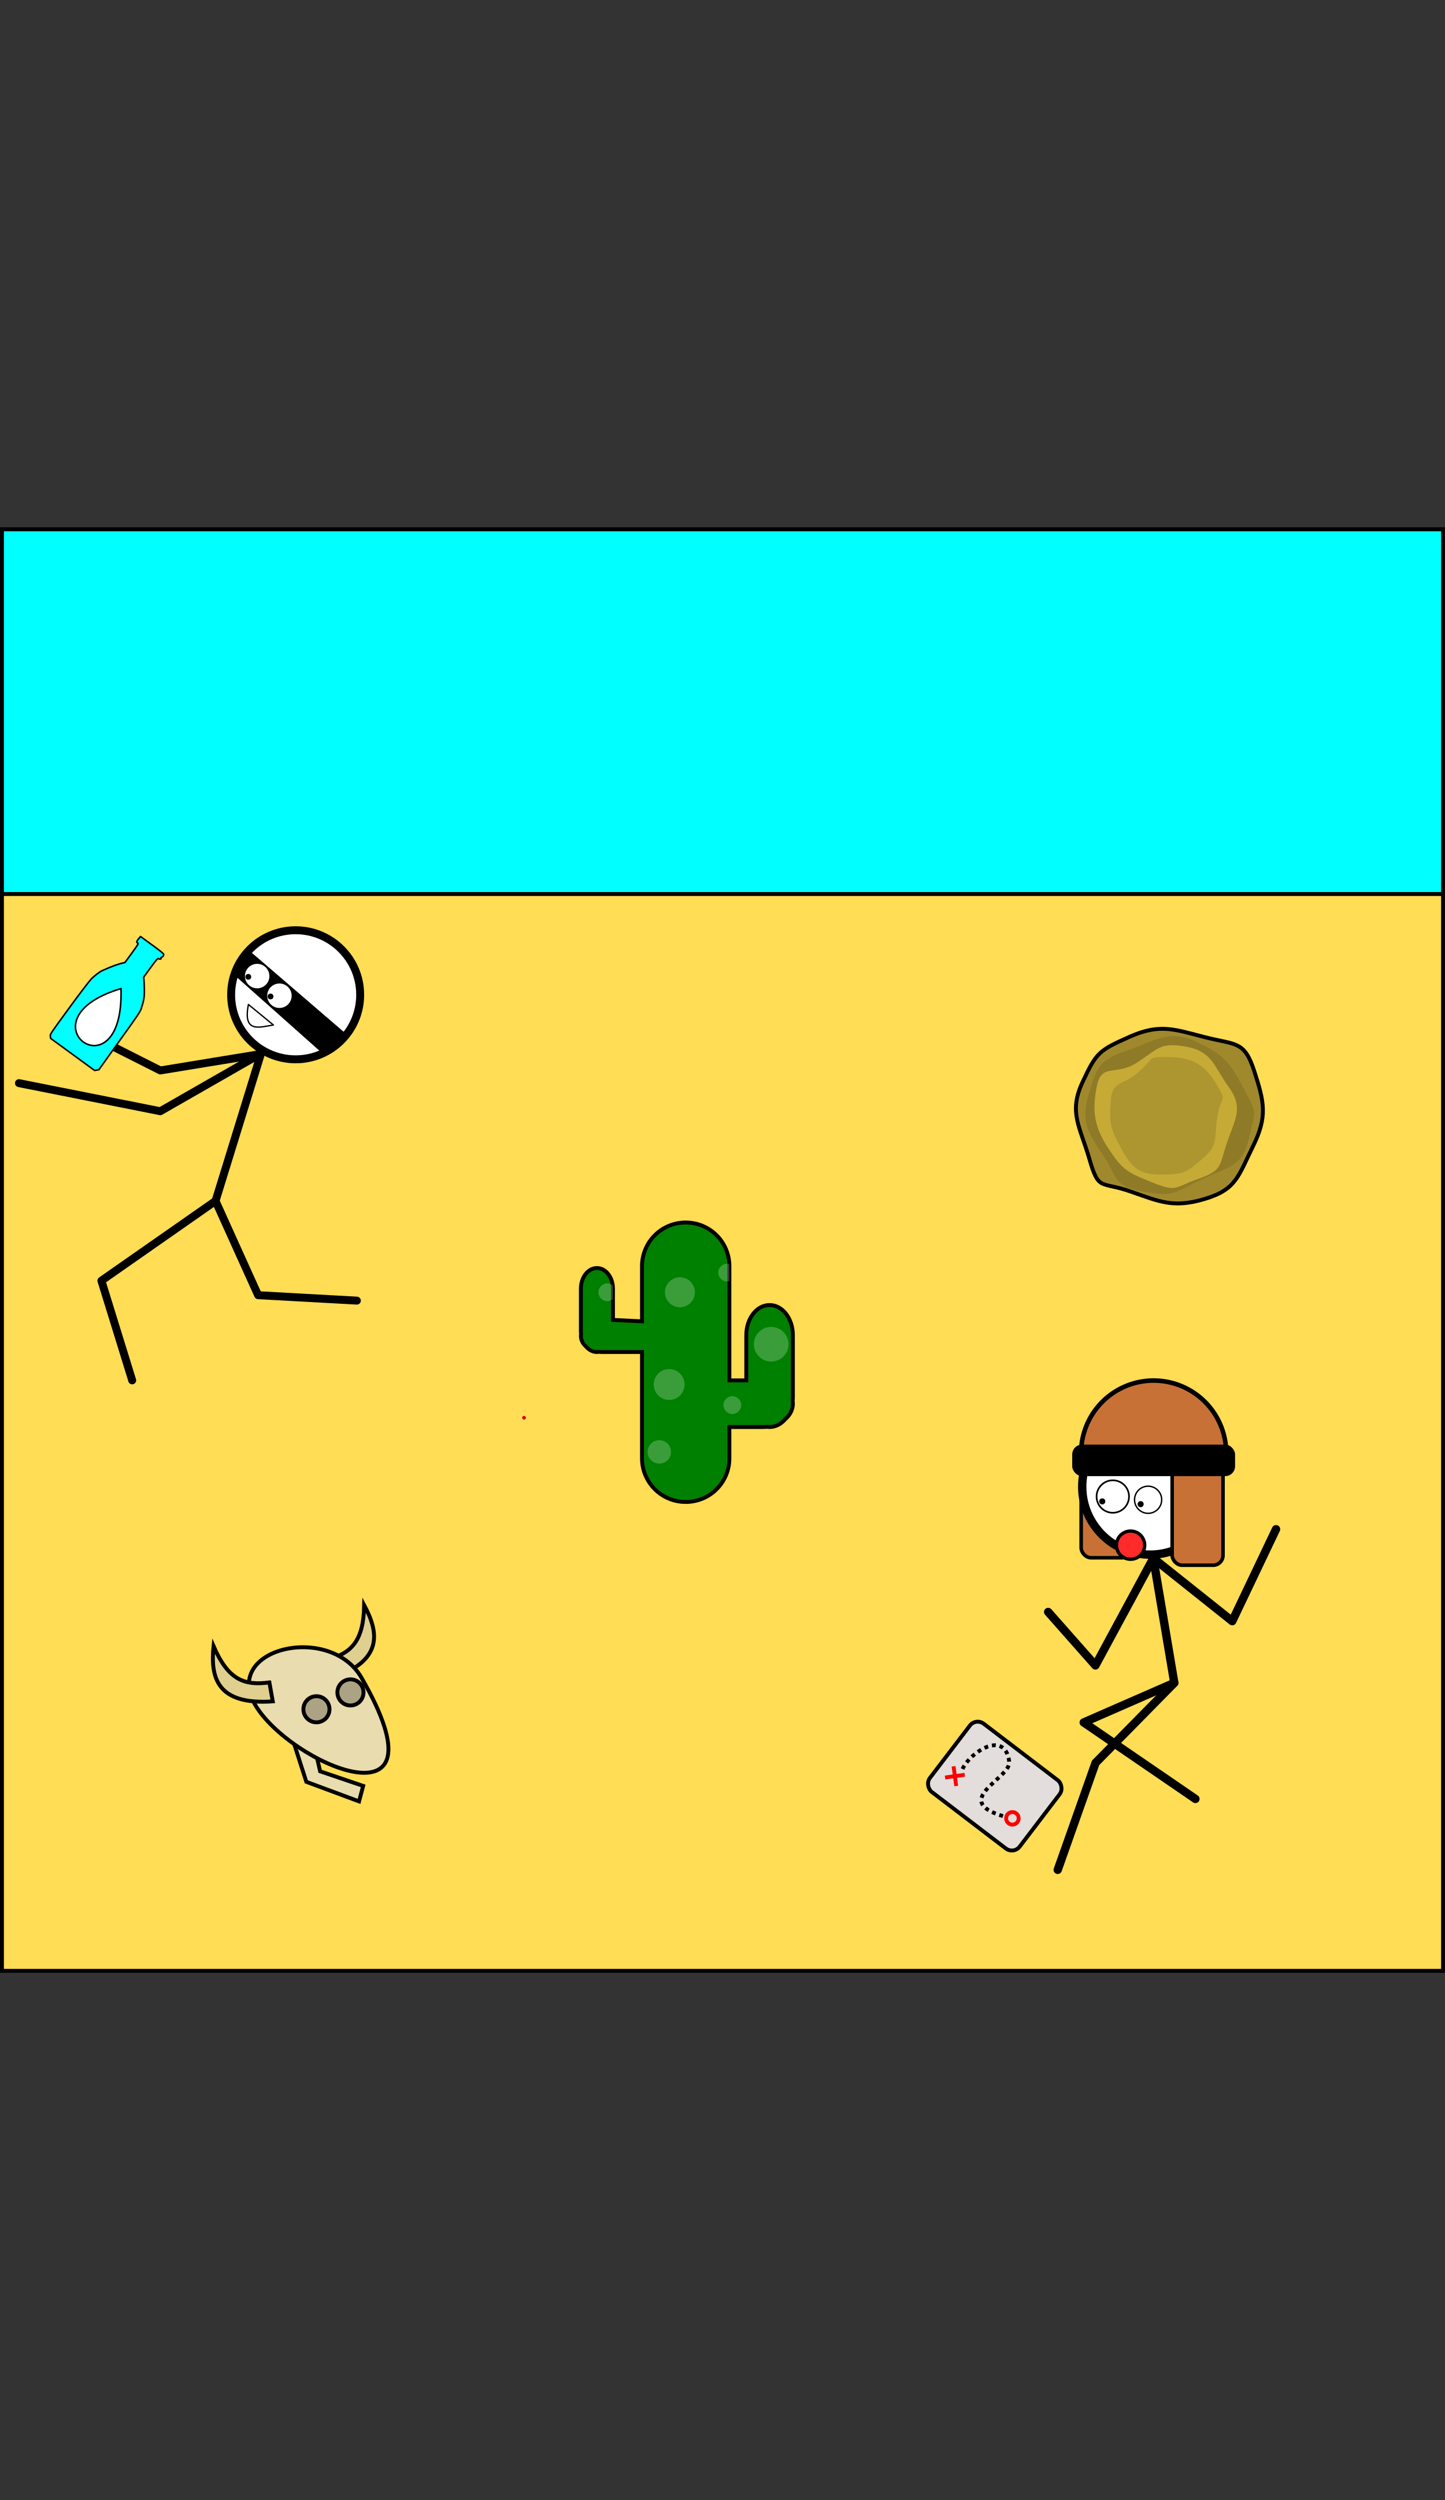 <?xml version="1.0" encoding="UTF-8" standalone="no"?>
<!-- Created with Inkscape (http://www.inkscape.org/) -->

<svg
   xmlns:dc="http://purl.org/dc/elements/1.1/"
   xmlns:cc="http://creativecommons.org/ns#"
   xmlns:rdf="http://www.w3.org/1999/02/22-rdf-syntax-ns#"
   xmlns:svg="http://www.w3.org/2000/svg"
   xmlns="http://www.w3.org/2000/svg"
   xmlns:sodipodi="http://sodipodi.sourceforge.net/DTD/sodipodi-0.dtd"
   xmlns:inkscape="http://www.inkscape.org/namespaces/inkscape"
   width="740"
   height="1280"
   version="1.1"
   viewBox="0 0 740 1280"
   xml:space="preserve"
   id="svg18"
   sodipodi:docname="level7win.svg"
   inkscape:version="0.92.5 (2060ec1f9f, 2020-04-08)"><rect x="0" y="0" width="740" height="1280" fill="#333333" stroke="none"/><defs
     id="defs22"><pattern
       y="0"
       x="0"
       height="6"
       width="6"
       patternUnits="userSpaceOnUse"
       id="EMFhbasepattern" /></defs><sodipodi:namedview
     pagecolor="#ffffff"
     bordercolor="#666666"
     borderopacity="1"
     objecttolerance="10"
     gridtolerance="10"
     guidetolerance="10"
     inkscape:pageopacity="0"
     inkscape:pageshadow="2"
     inkscape:window-width="1920"
     inkscape:window-height="986"
     id="namedview20"
     showgrid="false"
     inkscape:zoom="1.475"
     inkscape:cx="378.03186"
     inkscape:cy="662.02241"
     inkscape:window-x="1909"
     inkscape:window-y="49"
     inkscape:window-maximized="1"
     inkscape:current-layer="svg18"
     inkscape:snap-global="false"
     inkscape:snap-bbox="true"
     inkscape:bbox-nodes="false"
     inkscape:bbox-paths="true"
     inkscape:snap-bbox-edge-midpoints="true"
     inkscape:snap-bbox-midpoints="true"
     inkscape:object-paths="true"
     inkscape:snap-intersection-paths="true"
     inkscape:snap-smooth-nodes="true"
     inkscape:snap-midpoints="true"
     inkscape:snap-object-midpoints="true"
     inkscape:snap-center="true"
     inkscape:snap-text-baseline="true"
     inkscape:snap-page="true" /><rect
     style="opacity:1;vector-effect:none;fill:#ffdd55;fill-opacity:1;stroke:#000000;stroke-width:2;stroke-linecap:round;stroke-linejoin:miter;stroke-miterlimit:4;stroke-dasharray:none;stroke-dashoffset:0;stroke-opacity:1;paint-order:normal"
     id="rect819"
     width="738"
     height="738"
     x="1"
     y="271" /><rect
     y="271"
     x="1"
     height="186.696"
     width="738"
     id="rect821"
     style="opacity:1;vector-effect:none;fill:#00ffff;fill-opacity:1;stroke:#000000;stroke-width:2;stroke-linecap:round;stroke-linejoin:miter;stroke-miterlimit:4;stroke-dasharray:none;stroke-dashoffset:0;stroke-opacity:1;paint-order:normal" /><g
     id="g993"
     transform="translate(465.518,-13.347)"><path
       transform="matrix(0.529,0,0,0.529,-67.908,211.679)"
       inkscape:transform-center-y="0.18038142"
       inkscape:transform-center-x="-0.25541035"
       d="m 461.381,734.41 c -14.256,28.858 -16.097,41.874 -46.747,51.011 -30.65,9.137 -43.749,2.524 -72.382,-7.399 -28.633,-9.923 -30.176,0.01 -39.275,-31.325 -9.099,-31.335 -20.279,-45.017 -6.728,-74.092 13.55,-29.075 15.918,-30.888 45.638,-44.123 29.72,-13.235 43.649,-7.02 73.492,0.51 29.843,7.53 37.71,3.357 47.273,32.908 9.563,29.551 12.986,43.651 -1.27,72.509 z"
       inkscape:randomized="0.1"
       inkscape:rounded="0.5"
       inkscape:flatsided="true"
       sodipodi:arg2="0.7582173"
       sodipodi:arg1="0.36551822"
       sodipodi:r2="100.90953"
       sodipodi:r1="83.155243"
       sodipodi:cy="703.76788"
       sodipodi:cx="376.80402"
       sodipodi:sides="8"
       id="path823"
       style="opacity:1;vector-effect:none;fill:#a0892c;fill-opacity:1;stroke:#000000;stroke-width:3.779;stroke-linecap:round;stroke-linejoin:miter;stroke-miterlimit:4;stroke-dasharray:none;stroke-dashoffset:0;stroke-opacity:1;paint-order:normal"
       sodipodi:type="star" /><path
       sodipodi:type="star"
       style="opacity:1;vector-effect:none;fill:#8e7a27;fill-opacity:1;stroke:none;stroke-width:4.973;stroke-linecap:round;stroke-linejoin:miter;stroke-miterlimit:4;stroke-dasharray:none;stroke-dashoffset:0;stroke-opacity:1;paint-order:normal"
       id="path825"
       sodipodi:sides="8"
       sodipodi:cx="376.80402"
       sodipodi:cy="703.76788"
       sodipodi:r1="99.872261"
       sodipodi:r2="100.90953"
       sodipodi:arg1="0.31725512"
       sodipodi:arg2="0.7099542"
       inkscape:flatsided="true"
       inkscape:rounded="0.5"
       inkscape:randomized="0.1"
       d="m 476.842,729.147 c -7.872,38.251 -23.912,38.033 -57.956,55.145 -34.043,17.112 -34.613,24.134 -72.885,16.019 -38.272,-8.114 -29.154,-16.776 -49.409,-48.634 -20.255,-31.858 -26.493,-45.591 -16.893,-80.89 9.6,-35.299 13.456,-44.258 47.927,-56.856 34.471,-12.598 50.266,-28.044 83.98,-11.206 33.715,16.838 41.241,26.48 58.495,61.767 17.254,35.288 14.612,26.403 6.74,64.654 z"
       inkscape:transform-center-x="-0.20094164"
       inkscape:transform-center-y="0.13239101"
       transform="matrix(0.416,0,0,0.388,-24.208,312.792)" /><path
       transform="matrix(0.387,0,0,0.367,-13.31,326.087)"
       inkscape:transform-center-y="0.12501042"
       inkscape:transform-center-x="-0.18686762"
       d="m 454.809,742.985 c -10.164,32.313 -5.761,37.414 -37.966,49.496 -32.205,12.082 -27.397,18.806 -60.716,4.78 -33.318,-14.026 -39.018,-17.319 -57.392,-46.422 -18.375,-29.102 -22.524,-51.157 -16.116,-86.318 6.408,-35.161 24.544,-14.786 52.98,-34.102 28.437,-19.316 31.061,-29.314 65.883,-22.408 34.822,6.906 36.301,27.746 56.325,56.797 20.024,29.051 7.166,45.864 -2.998,78.177 z"
       inkscape:randomized="0.1"
       inkscape:rounded="0.5"
       inkscape:flatsided="true"
       sodipodi:arg2="0.72562008"
       sodipodi:arg1="0.332921"
       sodipodi:r2="100.90953"
       sodipodi:r1="91.272324"
       sodipodi:cy="703.76788"
       sodipodi:cx="376.80402"
       sodipodi:sides="8"
       id="path827"
       style="opacity:1;vector-effect:none;fill:#c5aa36;fill-opacity:1;stroke:none;stroke-width:5.307;stroke-linecap:round;stroke-linejoin:miter;stroke-miterlimit:4;stroke-dasharray:none;stroke-dashoffset:0;stroke-opacity:1;paint-order:normal"
       sodipodi:type="star" /><path
       sodipodi:type="star"
       style="opacity:1;vector-effect:none;fill:#ad9630;fill-opacity:1;stroke:none;stroke-width:5.873;stroke-linecap:round;stroke-linejoin:miter;stroke-miterlimit:4;stroke-dasharray:none;stroke-dashoffset:0;stroke-opacity:1;paint-order:normal"
       id="path829"
       sodipodi:sides="8"
       sodipodi:cx="376.80402"
       sodipodi:cy="703.76788"
       sodipodi:r1="87.249664"
       sodipodi:r2="100.90953"
       sodipodi:arg1="0.24802914"
       sodipodi:arg2="0.64072822"
       inkscape:flatsided="true"
       inkscape:rounded="0.5"
       inkscape:randomized="0.1"
       d="m 463.078,723.494 c -3.784,33.787 -13.714,44.872 -44.936,57.657 -31.222,12.785 -37.999,13.897 -70.132,7.369 -32.133,-6.527 -19.521,-19.602 -38.495,-48.932 -18.973,-29.329 -20.051,-15.051 -16.053,-47.436 3.998,-32.385 14.612,-53.118 46.003,-68.033 31.391,-14.915 17.552,-6.792 48.862,3.497 31.31,10.289 41.196,2.411 58.697,30.493 17.502,28.083 19.836,31.596 16.053,65.383 z"
       inkscape:transform-center-x="0.59922629"
       inkscape:transform-center-y="0.39078175"
       transform="matrix(0.044,0.347,-0.329,0.042,347.368,423.612)" /></g><g
     id="g1097"
     transform="matrix(-1,0,0,1,1167.983,240.656)"><path
       sodipodi:nodetypes="ccccccc"
       inkscape:connector-curvature="0"
       id="path853"
       d="m 1006.8,654.253 12.03,-6.701 -7.727,24.018 -26.99,10.024 -2.111,-7.921 22.045,-7.491 z"
       style="opacity:1;vector-effect:none;fill:#e9ddaf;fill-opacity:1;stroke:#000000;stroke-width:2;stroke-linecap:butt;stroke-linejoin:miter;stroke-miterlimit:4;stroke-dasharray:none;stroke-dashoffset:0;stroke-opacity:1" /><path
       style="opacity:1;vector-effect:none;fill:#e0d08f;fill-opacity:1;stroke:#000000;stroke-width:2;stroke-linecap:butt;stroke-linejoin:miter;stroke-miterlimit:4;stroke-dasharray:none;stroke-dashoffset:0;stroke-opacity:1"
       d="m 1000.865,609.167 -2.081,9.636 c -27.473,-9.124 -24.783,-23.717 -17.307,-37.688 0.36,18.355 6.386,24.706 19.388,28.052 z"
       id="path895"
       inkscape:connector-curvature="0"
       sodipodi:nodetypes="cccc" /><path
       sodipodi:nodetypes="sss"
       inkscape:connector-curvature="0"
       id="path831"
       d="m 982.882,618.229 c -46.293,80.225 37.057,44.019 54.535,13.729 16.677,-28.902 -38.428,-41.644 -54.535,-13.729 z"
       style="opacity:1;vector-effect:none;fill:#e9ddaf;fill-opacity:1;stroke:#000000;stroke-width:2;stroke-linecap:butt;stroke-linejoin:miter;stroke-miterlimit:4;stroke-dasharray:none;stroke-dashoffset:0;stroke-opacity:1" /><ellipse
       ry="6.689"
       rx="6.685"
       cy="625.797"
       cx="988.511"
       id="path835"
       style="opacity:1;vector-effect:none;fill:#343434;fill-opacity:0.341;stroke:#000000;stroke-width:2;stroke-linecap:butt;stroke-linejoin:miter;stroke-miterlimit:4;stroke-dasharray:none;stroke-dashoffset:0;stroke-opacity:1;paint-order:normal" /><ellipse
       ry="6.689"
       rx="6.685"
       style="opacity:1;vector-effect:none;fill:#343434;fill-opacity:0.341;stroke:#000000;stroke-width:2;stroke-linecap:butt;stroke-linejoin:miter;stroke-miterlimit:4;stroke-dasharray:none;stroke-dashoffset:0;stroke-opacity:1;paint-order:normal"
       id="circle851"
       cx="1005.927"
       cy="634.422" /><path
       sodipodi:nodetypes="cccc"
       inkscape:connector-curvature="0"
       id="path879"
       d="m 1030.031,620.671 -1.736,9.704 c 28.878,2.01 31.934,-12.51 30.327,-28.276 -7.306,16.84 -15.294,20.422 -28.591,18.572 z"
       style="opacity:1;vector-effect:none;fill:#e0d08f;fill-opacity:1;stroke:#000000;stroke-width:2;stroke-linecap:butt;stroke-linejoin:miter;stroke-miterlimit:4;stroke-dasharray:none;stroke-dashoffset:0;stroke-opacity:1" /></g><g
     id="g987"
     transform="translate(-34.609,98.769)"><path
       sodipodi:nodetypes="ssccsssscscscscssscscscscssssccss"
       inkscape:connector-curvature="0"
       id="rect938"
       d="m 385.763,527.11 c -12.395,0 -22.373,9.978 -22.373,22.373 v 28.225 l -14.885,-0.72 v -15.946 c 0,-5.882 -3.662,-10.617 -8.21,-10.617 -4.548,0 -8.21,4.735 -8.21,10.617 v 21.748 c 0,0.485 0.034,0.958 0.082,1.425 -0.049,0.322 -0.082,0.649 -0.082,0.982 0,2.117 1.036,4.036 2.726,5.489 1.453,1.688 3.369,2.722 5.485,2.722 0.332,0 0.657,-0.033 0.979,-0.082 0.468,0.048 0.942,0.082 1.428,0.082 h 20.688 v 54.389 c 0,12.395 9.978,22.373 22.373,22.373 12.395,0 22.373,-9.978 22.373,-22.373 v -15.998 h 17.088 c 0.705,0 1.394,-0.049 2.074,-0.119 0.467,0.071 0.94,0.119 1.422,0.119 3.074,0 5.862,-1.503 7.973,-3.957 2.452,-2.11 3.953,-4.896 3.953,-7.969 0,-0.483 -0.046,-0.956 -0.117,-1.424 0.07,-0.679 0.117,-1.368 0.117,-2.072 V 584.788 c 0,-8.544 -5.319,-15.422 -11.926,-15.422 -6.607,0 -11.924,6.878 -11.924,15.422 v 23.162 h -8.66 v -58.467 c 0,-12.395 -9.978,-22.373 -22.373,-22.373 z"
       style="opacity:1;vector-effect:none;fill:#008000;fill-opacity:1;stroke:#000000;stroke-width:2;stroke-linecap:butt;stroke-linejoin:miter;stroke-miterlimit:4;stroke-dasharray:none;stroke-dashoffset:0;stroke-opacity:1;paint-order:normal" /><rect
       ry="1.918"
       rx="2.157"
       y="626.106"
       x="302.018"
       height="1.918"
       width="1.918"
       id="rect942"
       style="opacity:1;vector-effect:none;fill:#d40000;fill-opacity:1;stroke:none;stroke-width:2;stroke-linecap:butt;stroke-linejoin:miter;stroke-miterlimit:4;stroke-dasharray:none;stroke-dashoffset:0;stroke-opacity:1;paint-order:normal" /><path
       id="path966"
       d="m 407.006,548.205 c -2.515,-2.4e-4 -4.554,2.038 -4.555,4.553 -2.4e-4,2.516 2.039,4.555 4.555,4.555 0.393,4e-5 0.767,-0.065 1.131,-0.158 v -7.672 c 0,-0.379 -0.011,-0.755 -0.029,-1.129 -0.354,-0.088 -0.72,-0.148 -1.102,-0.148 z m -24.209,6.949 c -4.237,-4.1e-4 -7.67,3.435 -7.67,7.672 -4.1e-4,4.237 3.433,7.67 7.67,7.67 4.237,4.1e-4 7.67,-3.433 7.67,-7.67 4.2e-4,-4.237 -3.433,-7.672 -7.67,-7.672 z m -37.154,3.117 c -2.515,8.3e-4 -4.553,2.04 -4.553,4.555 -2.4e-4,2.515 2.038,4.554 4.553,4.555 1.091,10e-5 2.079,-0.399 2.863,-1.039 v -5.301 c 0,-0.629 -0.051,-1.24 -0.131,-1.838 -0.763,-0.577 -1.702,-0.932 -2.732,-0.932 z m 83.895,22.293 c -4.897,-4.8e-4 -8.868,3.97 -8.869,8.867 -4.8e-4,4.899 3.971,8.87 8.869,8.869 4.899,4.8e-4 8.87,-3.971 8.869,-8.869 -0.002,-4.897 -3.972,-8.868 -8.869,-8.867 z m -52.254,21.572 c -4.369,-4.2e-4 -7.911,3.541 -7.91,7.91 0.001,4.368 3.542,7.909 7.91,7.908 4.368,4.3e-4 7.909,-3.541 7.91,-7.908 4.3e-4,-4.369 -3.541,-7.911 -7.91,-7.91 z m 32.359,13.902 c -2.516,-2.4e-4 -4.555,2.039 -4.555,4.555 8.4e-4,2.515 2.04,4.553 4.555,4.553 2.515,2.4e-4 4.554,-2.038 4.555,-4.553 2.4e-4,-2.516 -2.039,-4.555 -4.555,-4.555 z M 372.25,638.57 c -3.31,-3.3e-4 -5.993,2.682 -5.992,5.992 -3.3e-4,3.31 2.682,5.993 5.992,5.992 3.31,3.3e-4 5.993,-2.682 5.992,-5.992 3.3e-4,-3.31 -2.682,-5.993 -5.992,-5.992 z"
       style="opacity:0.229;vector-effect:none;fill:#ffffff;fill-opacity:1;stroke:none;stroke-width:2;stroke-linecap:butt;stroke-linejoin:miter;stroke-miterlimit:4;stroke-dasharray:none;stroke-dashoffset:0;stroke-opacity:1;paint-order:normal"
       inkscape:connector-curvature="0" /></g><g
     style="display:inline"
     id="g4981"
     transform="matrix(0.677,0,0,0.677,893.21,326.94)"><g
       id="g4766"><circle
         r="48.805"
         cy="269.35"
         cx="-1095.718"
         id="circle2342"
         style="fill:#ffffff;fill-opacity:1;stroke:#000000;stroke-width:6;stroke-linecap:round;stroke-linejoin:round;stroke-miterlimit:4;stroke-dasharray:none;stroke-dashoffset:0;stroke-opacity:1;paint-order:markers fill stroke" /><path
         inkscape:connector-curvature="0"
         id="path2345"
         d="m -1219.364,560.94 -23.299,-75.381 86.345,-60.305 32.208,71.269 74.695,4.112"
         style="opacity:1;fill:none;fill-opacity:1;stroke:#000000;stroke-width:6;stroke-linecap:round;stroke-linejoin:round;stroke-miterlimit:4;stroke-dasharray:none;stroke-dashoffset:0;stroke-opacity:1;paint-order:markers fill stroke" /><path
         inkscape:connector-curvature="0"
         sodipodi:nodetypes="cc"
         id="path2347"
         d="m -1156.318,425.254 34.264,-111.015"
         style="opacity:1;fill:none;fill-opacity:1;stroke:#000000;stroke-width:6;stroke-linecap:round;stroke-linejoin:round;stroke-miterlimit:4;stroke-dasharray:none;stroke-dashoffset:0;stroke-opacity:1;paint-order:markers fill stroke" /><path
         inkscape:connector-curvature="0"
         id="path2349"
         d="m -1263.221,293.681 65.102,32.893 75.381,-12.335 -75.381,43.173 -106.904,-21.244"
         style="opacity:1;fill:none;fill-opacity:1;stroke:#000000;stroke-width:6;stroke-linecap:round;stroke-linejoin:round;stroke-miterlimit:4;stroke-dasharray:none;stroke-dashoffset:0;stroke-opacity:1;paint-order:markers fill stroke" /><path
         inkscape:connector-curvature="0"
         sodipodi:nodetypes="ccc"
         id="path2422"
         d="m -1131.456,276.687 c -4.31,21.967 8.294,17.153 18.898,15.506 z"
         style="fill:none;stroke:#000000;stroke-width:1px;stroke-linecap:round;stroke-linejoin:round;stroke-opacity:1" /><path
         inkscape:connector-curvature="0"
         id="path3895"
         d="m -1139.451,256.093 63.478,56.452 10.903,-4.603 8.48,-7.511 -74.381,-63.963 -7.026,6.542 -5.572,10.176 z"
         style="fill:#000000;stroke:#000000;stroke-width:1px;stroke-linecap:butt;stroke-linejoin:miter;stroke-opacity:1" /><g
         id="g4746"
         transform="rotate(80.393,-970.959,91.807)"><circle
           r="9.752"
           transform="rotate(-32.997)"
           cy="-227.915"
           cx="-848.22"
           id="circle4742"
           style="fill:#ffffff;fill-opacity:1;stroke:#000000;stroke-width:1;stroke-linecap:round;stroke-linejoin:round;stroke-miterlimit:4;stroke-dasharray:none;stroke-dashoffset:0;stroke-opacity:1;paint-order:markers fill stroke" /><circle
           r="2.181"
           cy="277.507"
           cx="-836.088"
           id="circle4744"
           style="fill:#000000;fill-opacity:1;stroke:none;stroke-width:1;stroke-linecap:round;stroke-linejoin:round;stroke-miterlimit:4;stroke-dasharray:none;stroke-dashoffset:0;stroke-opacity:1;paint-order:markers fill stroke" /></g><g
         transform="rotate(80.393,-971.334,109.196)"
         id="g4752"><circle
           style="fill:#ffffff;fill-opacity:1;stroke:#000000;stroke-width:1;stroke-linecap:round;stroke-linejoin:round;stroke-miterlimit:4;stroke-dasharray:none;stroke-dashoffset:0;stroke-opacity:1;paint-order:markers fill stroke"
           id="circle4748"
           cx="-848.22"
           cy="-227.915"
           transform="rotate(-32.997)"
           r="9.752" /><circle
           style="fill:#000000;fill-opacity:1;stroke:none;stroke-width:1;stroke-linecap:round;stroke-linejoin:round;stroke-miterlimit:4;stroke-dasharray:none;stroke-dashoffset:0;stroke-opacity:1;paint-order:markers fill stroke"
           id="circle4750"
           cx="-836.088"
           cy="277.507"
           r="2.181" /></g></g></g><rect
     ry="5.06"
     y="746.593"
     x="553.675"
     height="50.925"
     width="26.049"
     id="rect1221-6"
     style="opacity:1;vector-effect:none;fill:#c87137;fill-opacity:1;stroke:#000000;stroke-width:1.824;stroke-linecap:butt;stroke-linejoin:miter;stroke-miterlimit:4;stroke-dasharray:none;stroke-dashoffset:0;stroke-opacity:1;paint-order:normal" /><circle
     style="display:inline;fill:#ffffff;fill-opacity:1;stroke:#000000;stroke-width:4.275;stroke-linecap:round;stroke-linejoin:round;stroke-miterlimit:4;stroke-dasharray:none;stroke-dashoffset:0;stroke-opacity:1;paint-order:markers fill stroke"
     id="circle1034"
     cx="-588.987"
     cy="761.132"
     r="34.777"
     transform="scale(-1,1)" /><path
     style="fill:none;stroke:#000000;stroke-width:4.275;stroke-linecap:round;stroke-linejoin:round;stroke-dasharray:none;stroke-opacity:1;paint-order:markers fill stroke"
     d="m 590.622,797.768 10.752,63.79 -40.324,40.964 -19.374,54.768"
     id="path1038"
     inkscape:connector-curvature="0"
     sodipodi:nodetypes="cccc" /><path
     style="fill:none;stroke:#000000;stroke-width:4.275;stroke-linecap:round;stroke-linejoin:round;stroke-dasharray:none;stroke-opacity:1;paint-order:markers fill stroke"
     d="m 601.374,861.558 -46.382,20.267 57.191,39.156"
     id="path1040"
     inkscape:connector-curvature="0"
     sodipodi:nodetypes="ccc" /><path
     style="opacity:1;fill:none;fill-opacity:1;stroke:#000000;stroke-width:4.275;stroke-linecap:round;stroke-linejoin:round;stroke-miterlimit:4;stroke-dasharray:none;stroke-dashoffset:0;stroke-opacity:1;paint-order:markers fill stroke"
     d="m 653.474,782.895 -22.428,47.083 -40.424,-32.21 -29.648,54.869 -24.195,-27.372"
     id="path1042"
     inkscape:connector-curvature="0"
     sodipodi:nodetypes="ccccc" /><circle
     style="fill:#ffffff;fill-opacity:1;stroke:#000000;stroke-width:0.852;stroke-linecap:round;stroke-linejoin:round;stroke-miterlimit:4;stroke-dasharray:none;stroke-dashoffset:0;stroke-opacity:1;paint-order:markers fill stroke"
     id="circle1044"
     cx="-300.313"
     cy="-906.295"
     transform="matrix(0.574,-0.819,-0.819,-0.574,0,0)"
     r="8.307" /><circle
     style="fill:#000000;fill-opacity:1;stroke:none;stroke-width:0.713;stroke-linecap:round;stroke-linejoin:round;stroke-miterlimit:4;stroke-dasharray:none;stroke-dashoffset:0;stroke-opacity:1;paint-order:markers fill stroke"
     id="circle1046"
     cx="-748.716"
     cy="-591.269"
     r="1.554"
     transform="matrix(0.035,-0.999,-0.999,-0.035,0,0)" /><circle
     r="6.949"
     transform="matrix(0.574,-0.819,-0.819,-0.574,0,0)"
     cy="-922.049"
     cx="-291.285"
     id="circle1052"
     style="fill:#ffffff;fill-opacity:1;stroke:#000000;stroke-width:0.713;stroke-linecap:round;stroke-linejoin:round;stroke-miterlimit:4;stroke-dasharray:none;stroke-dashoffset:0;stroke-opacity:1;paint-order:markers fill stroke" /><circle
     r="1.554"
     cy="-610.967"
     cx="-749.443"
     id="circle1054"
     style="fill:#000000;fill-opacity:1;stroke:none;stroke-width:0.713;stroke-linecap:round;stroke-linejoin:round;stroke-miterlimit:4;stroke-dasharray:none;stroke-dashoffset:0;stroke-opacity:1;paint-order:markers fill stroke"
     transform="matrix(0.035,-0.999,-0.999,-0.035,0,0)" /><path
     style="opacity:1;vector-effect:none;fill:#c87137;fill-opacity:1;stroke:#000000;stroke-width:2.332;stroke-linecap:butt;stroke-linejoin:miter;stroke-miterlimit:4;stroke-dasharray:none;stroke-dashoffset:0;stroke-opacity:1;paint-order:normal"
     d="m 590.79,706.794 a 37.158,37.158 0 0 0 -37.158,37.158 37.158,37.158 0 0 0 0.06,1.682 h 74.172 a 37.158,37.158 0 0 0 0.083,-1.682 37.158,37.158 0 0 0 -37.158,-37.158 z"
     id="path1181-1"
     inkscape:connector-curvature="0" /><rect
     style="opacity:1;vector-effect:none;fill:#c87137;fill-opacity:1;stroke:#000000;stroke-width:1.824;stroke-linecap:butt;stroke-linejoin:miter;stroke-miterlimit:4;stroke-dasharray:none;stroke-dashoffset:0;stroke-opacity:1;paint-order:normal"
     id="rect1186-3"
     width="26.049"
     height="50.925"
     x="600.271"
     y="750.411"
     ry="5.06" /><rect
     style="opacity:1;vector-effect:none;fill:#000000;fill-opacity:1;stroke:none;stroke-width:2.111;stroke-linecap:butt;stroke-linejoin:miter;stroke-miterlimit:4;stroke-dasharray:none;stroke-dashoffset:0;stroke-opacity:1;paint-order:normal"
     id="rect1179-7"
     width="83.396"
     height="16.141"
     x="549.092"
     y="739.58"
     ry="5.044" /><g
     id="g1228-1"
     transform="matrix(0.602,-0.789,-0.789,-0.602,807.816,1791.732)"><rect
       ry="5.085"
       y="746.102"
       x="498.305"
       height="58.305"
       width="44.237"
       id="rect1188-8"
       style="opacity:1;vector-effect:none;fill:#e3dedb;fill-opacity:1;stroke:#000000;stroke-width:2;stroke-linecap:butt;stroke-linejoin:miter;stroke-miterlimit:4;stroke-dasharray:none;stroke-dashoffset:0;stroke-opacity:1;paint-order:normal" /><path
       inkscape:connector-curvature="0"
       id="path1190-4"
       d="m 510.675,762.494 c -10.086,26.893 18.253,8.425 24.329,14.502 12.448,12.448 -10.217,19.507 -18.696,16.539"
       style="fill:none;stroke:#000000;stroke-width:2;stroke-linecap:butt;stroke-linejoin:miter;stroke-miterlimit:4;stroke-dasharray:2, 2;stroke-dashoffset:0;stroke-opacity:1" /><circle
       r="3.236"
       cy="757.939"
       cx="512.712"
       id="path1192-0"
       style="opacity:1;vector-effect:none;fill:none;fill-opacity:1;stroke:#ff0000;stroke-width:2;stroke-linecap:butt;stroke-linejoin:miter;stroke-miterlimit:4;stroke-dasharray:none;stroke-dashoffset:0;stroke-opacity:1;paint-order:normal" /><path
       inkscape:connector-curvature="0"
       id="path1194-3"
       d="m 508.398,791.102 7.251,7.251"
       style="opacity:1;vector-effect:none;fill:none;fill-opacity:1;stroke:#ff0000;stroke-width:2;stroke-linecap:butt;stroke-linejoin:miter;stroke-miterlimit:4;stroke-dasharray:none;stroke-dashoffset:0;stroke-opacity:1" /><path
       style="fill:none;stroke:#ff0000;stroke-width:2;stroke-linecap:butt;stroke-linejoin:miter;stroke-miterlimit:4;stroke-dasharray:none;stroke-opacity:1"
       d="m 515.649,791.102 -7.251,7.251"
       id="path1196-3"
       inkscape:connector-curvature="0" /></g><circle
     style="opacity:1;vector-effect:none;fill:#ff2a2a;fill-opacity:1;stroke:#000000;stroke-width:1.7;stroke-linecap:round;stroke-linejoin:round;stroke-miterlimit:4;stroke-dasharray:none;stroke-dashoffset:0;stroke-opacity:1;paint-order:markers stroke fill"
     id="path915"
     cx="-578.984"
     cy="791.059"
     r="7.226"
     transform="scale(-1,1)" /><g
     style="display:inline"
     id="g887"
     transform="rotate(36.124,918.971,-36.974)"><g
       transform="translate(33.558,91.085)"
       id="g1129"><path
         id="path1102"
         d="m 498.499,856.892 c -0.733,-0.733 -0.733,-0.977 -0.733,-17.043 0,-9.102 0.183,-17.531 0.367,-18.936 0.305,-2.26 1.466,-6.047 2.077,-6.903 0.122,-0.122 0.244,-0.367 0.305,-0.55 2.627,-4.52 4.337,-7.086 6.597,-9.59 0,-1.1 0,-1.955 0,-6.231 0,-4.826 -0.122,-5.803 -0.489,-5.681 -0.855,0.244 -1.161,-0.305 -1.038,-1.955 l 0.122,-1.588 h 7.269 c 5.437,0 7.391,0.122 7.636,0.367 0.489,0.428 0.489,1.405 0.061,1.833 -0.244,0.183 -0.183,0.428 0.061,0.55 0.489,0.244 -0.244,0.977 -0.977,0.977 -0.366,0 -0.489,1.1 -0.489,6.047 v 6.047 l 1.649,1.955 c 2.26,2.871 4.704,5.559 6.109,9.713 0.061,0.244 0.428,1.222 0.733,2.138 0.55,1.527 0.611,3.909 0.733,19.914 l 0.183,18.142 -0.794,0.794 -0.733,0.794 H 513.22 499.293 Z"
         style="fill:#00ffff;fill-opacity:1;fill-rule:nonzero;stroke:#000000;stroke-width:0.794px;stroke-linecap:butt;stroke-linejoin:round;stroke-miterlimit:4;stroke-dasharray:none;stroke-opacity:1"
         inkscape:connector-curvature="0" /><path
         id="path1104"
         d="m 513.342,815.843 c -33.597,44.348 34.818,44.897 0,0 z"
         style="fill:#ffffff;fill-opacity:1;fill-rule:nonzero;stroke:#000000;stroke-width:0.794px;stroke-linecap:butt;stroke-linejoin:round;stroke-miterlimit:4;stroke-dasharray:none;stroke-opacity:1"
         inkscape:connector-curvature="0" /></g></g></svg>